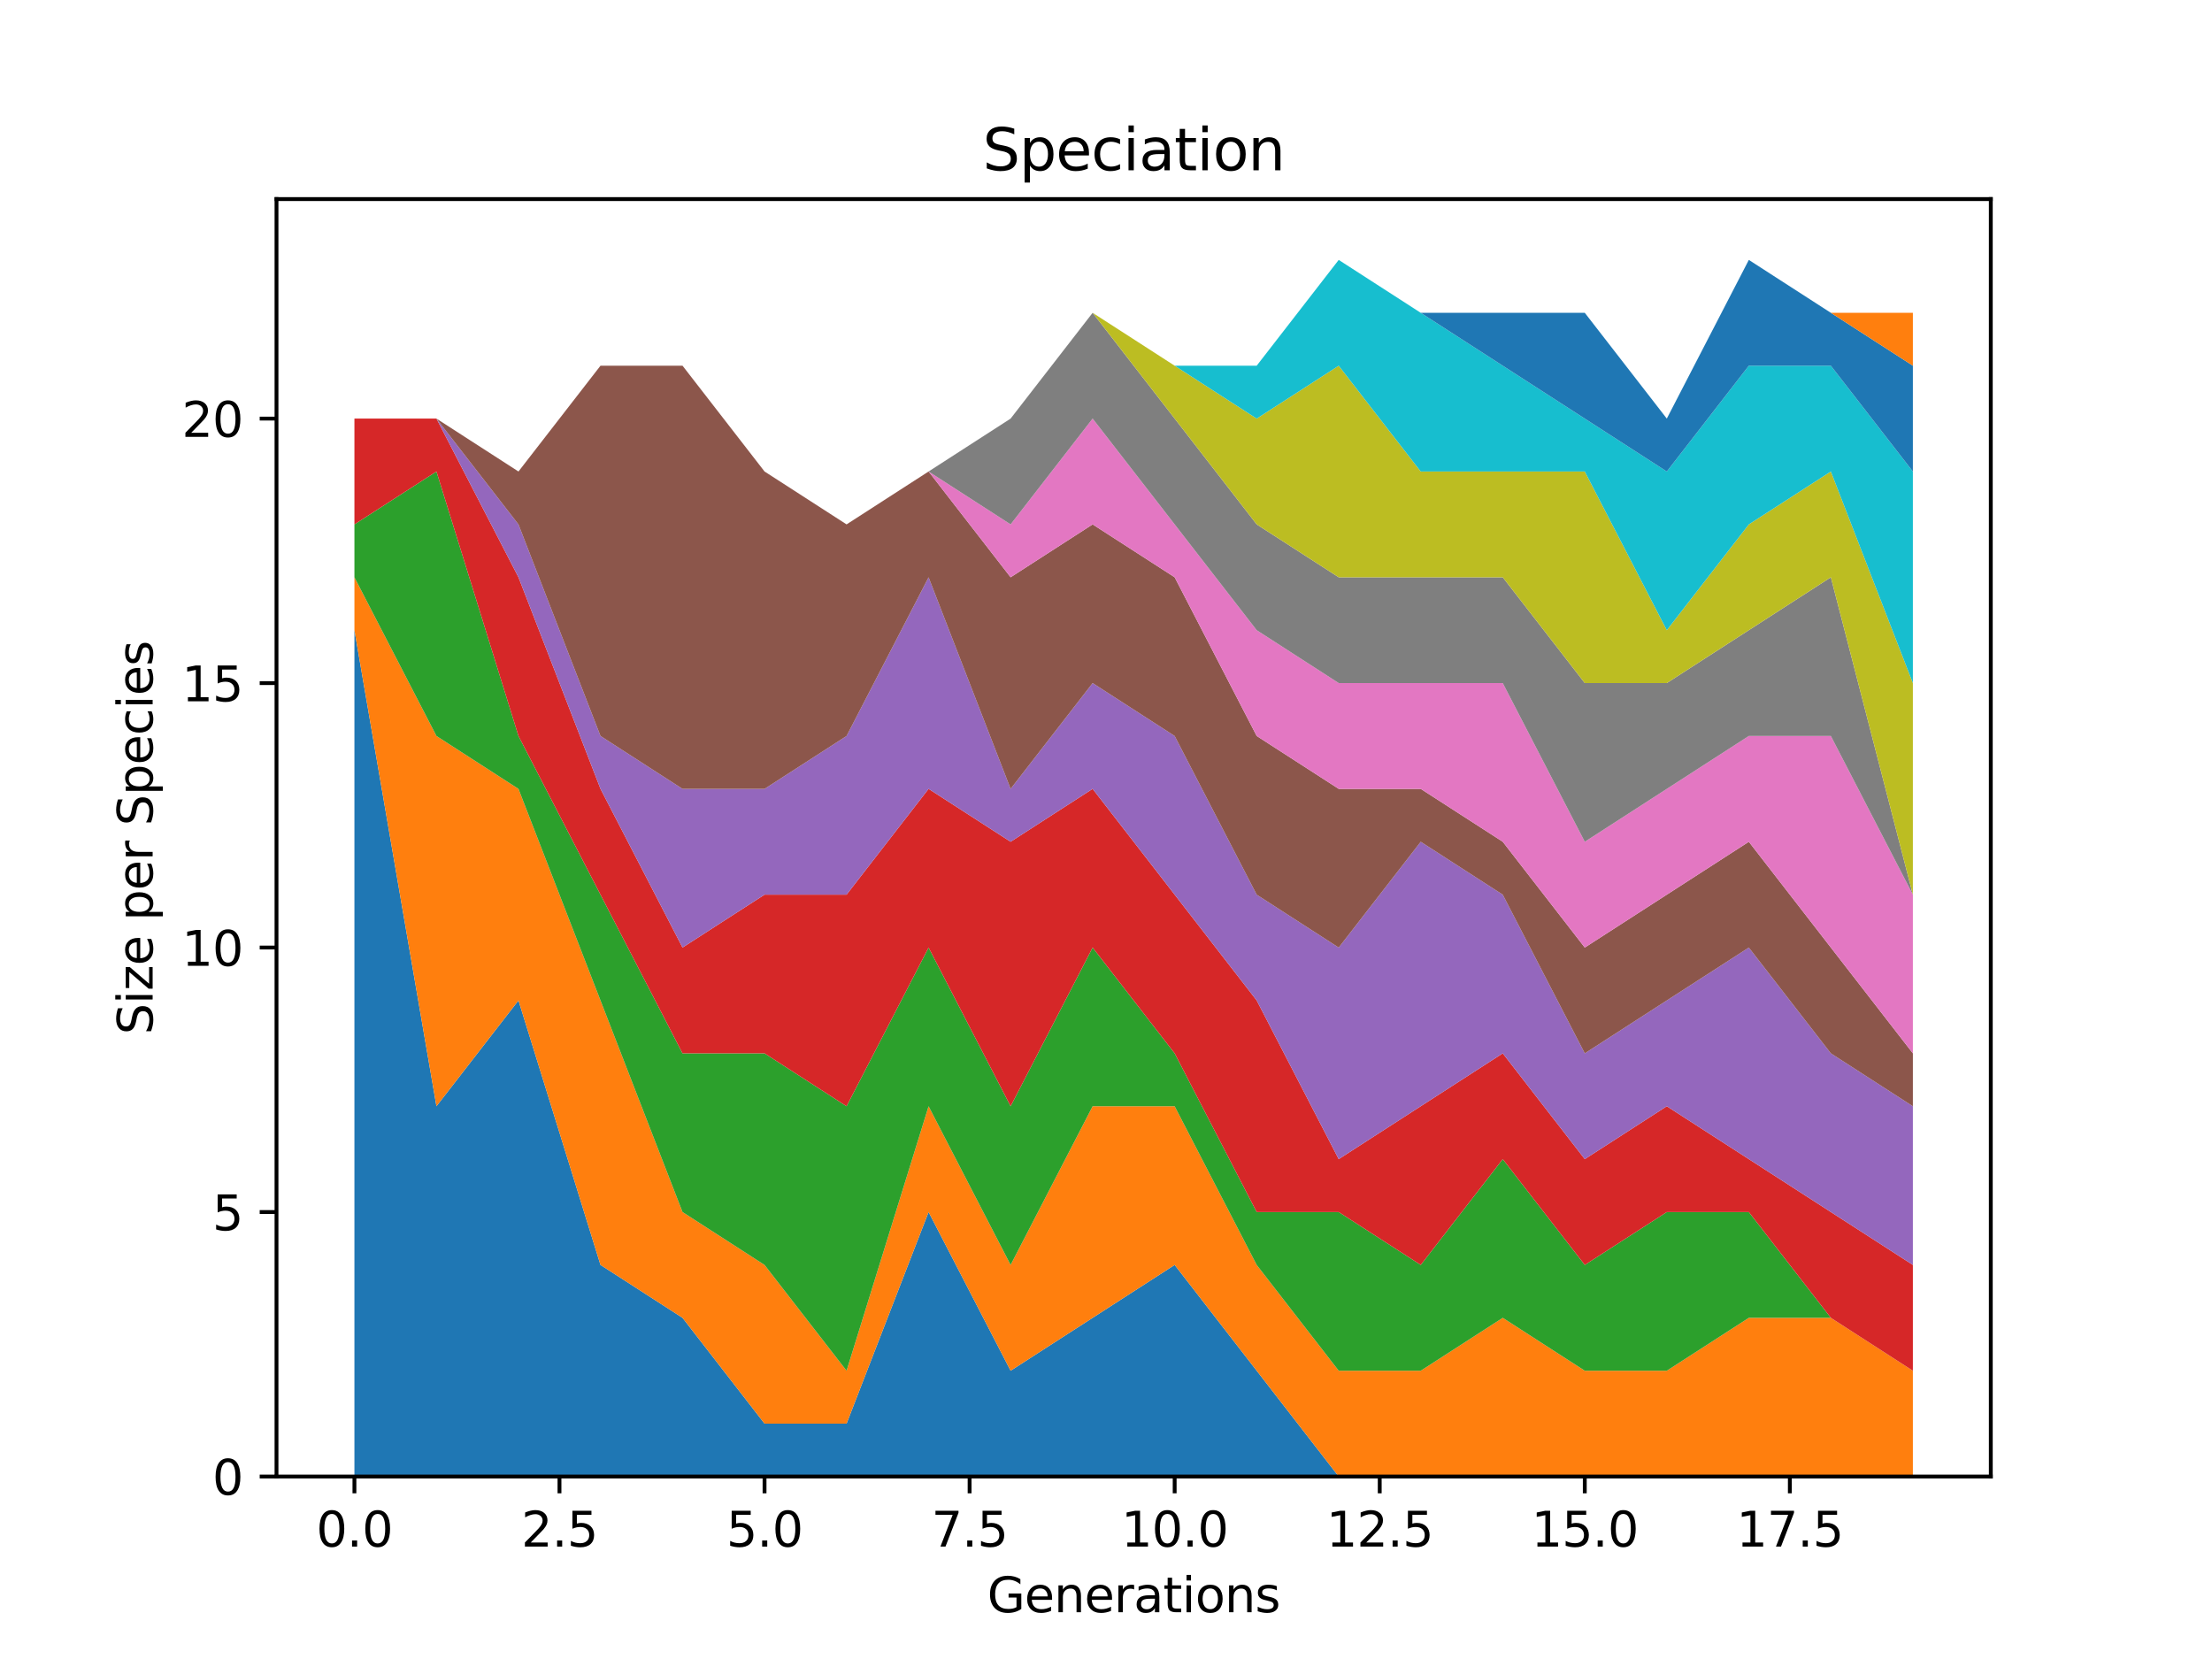 <?xml version="1.0" encoding="utf-8" standalone="no"?>
<!DOCTYPE svg PUBLIC "-//W3C//DTD SVG 1.1//EN"
  "http://www.w3.org/Graphics/SVG/1.1/DTD/svg11.dtd">
<svg xmlns:xlink="http://www.w3.org/1999/xlink" width="460.8pt" height="345.6pt" viewBox="0 0 460.8 345.6" xmlns="http://www.w3.org/2000/svg" version="1.1">
 <defs>
  <style type="text/css">*{stroke-linejoin: round; stroke-linecap: butt}</style>
 </defs>
 <g id="figure_1">
  <g id="patch_1">
   <path d="M 0 345.6 
L 460.8 345.6 
L 460.8 0 
L 0 0 
z
" style="fill: #ffffff"/>
  </g>
  <g id="axes_1">
   <g id="patch_2">
    <path d="M 57.6 307.584 
L 414.72 307.584 
L 414.72 41.472 
L 57.6 41.472 
z
" style="fill: #ffffff"/>
   </g>
   <g id="PolyCollection_1">
    <path d="M 73.833 131.278 
L 73.833 307.584 
L 90.92 307.584 
L 108.007 307.584 
L 125.094 307.584 
L 142.181 307.584 
L 159.268 307.584 
L 176.355 307.584 
L 193.442 307.584 
L 210.529 307.584 
L 227.616 307.584 
L 244.704 307.584 
L 261.791 307.584 
L 278.878 307.584 
L 295.965 307.584 
L 313.052 307.584 
L 330.139 307.584 
L 347.226 307.584 
L 364.313 307.584 
L 381.4 307.584 
L 398.487 307.584 
L 398.487 307.584 
L 398.487 307.584 
L 381.4 307.584 
L 364.313 307.584 
L 347.226 307.584 
L 330.139 307.584 
L 313.052 307.584 
L 295.965 307.584 
L 278.878 307.584 
L 261.791 285.546 
L 244.704 263.507 
L 227.616 274.527 
L 210.529 285.546 
L 193.442 252.488 
L 176.355 296.565 
L 159.268 296.565 
L 142.181 274.527 
L 125.094 263.507 
L 108.007 208.412 
L 90.92 230.45 
L 73.833 131.278 
z
" clip-path="url(#pa9e6225410)" style="fill: #1f77b4"/>
   </g>
   <g id="PolyCollection_2">
    <path d="M 73.833 120.259 
L 73.833 131.278 
L 90.92 230.45 
L 108.007 208.412 
L 125.094 263.507 
L 142.181 274.527 
L 159.268 296.565 
L 176.355 296.565 
L 193.442 252.488 
L 210.529 285.546 
L 227.616 274.527 
L 244.704 263.507 
L 261.791 285.546 
L 278.878 307.584 
L 295.965 307.584 
L 313.052 307.584 
L 330.139 307.584 
L 347.226 307.584 
L 364.313 307.584 
L 381.4 307.584 
L 398.487 307.584 
L 398.487 285.546 
L 398.487 285.546 
L 381.4 274.527 
L 364.313 274.527 
L 347.226 285.546 
L 330.139 285.546 
L 313.052 274.527 
L 295.965 285.546 
L 278.878 285.546 
L 261.791 263.507 
L 244.704 230.45 
L 227.616 230.45 
L 210.529 263.507 
L 193.442 230.45 
L 176.355 285.546 
L 159.268 263.507 
L 142.181 252.488 
L 125.094 208.412 
L 108.007 164.335 
L 90.92 153.316 
L 73.833 120.259 
z
" clip-path="url(#pa9e6225410)" style="fill: #ff7f0e"/>
   </g>
   <g id="PolyCollection_3">
    <path d="M 73.833 109.24 
L 73.833 120.259 
L 90.92 153.316 
L 108.007 164.335 
L 125.094 208.412 
L 142.181 252.488 
L 159.268 263.507 
L 176.355 285.546 
L 193.442 230.45 
L 210.529 263.507 
L 227.616 230.45 
L 244.704 230.45 
L 261.791 263.507 
L 278.878 285.546 
L 295.965 285.546 
L 313.052 274.527 
L 330.139 285.546 
L 347.226 285.546 
L 364.313 274.527 
L 381.4 274.527 
L 398.487 285.546 
L 398.487 285.546 
L 398.487 285.546 
L 381.4 274.527 
L 364.313 252.488 
L 347.226 252.488 
L 330.139 263.507 
L 313.052 241.469 
L 295.965 263.507 
L 278.878 252.488 
L 261.791 252.488 
L 244.704 219.431 
L 227.616 197.393 
L 210.529 230.45 
L 193.442 197.393 
L 176.355 230.45 
L 159.268 219.431 
L 142.181 219.431 
L 125.094 186.374 
L 108.007 153.316 
L 90.92 98.221 
L 73.833 109.24 
z
" clip-path="url(#pa9e6225410)" style="fill: #2ca02c"/>
   </g>
   <g id="PolyCollection_4">
    <path d="M 73.833 87.201 
L 73.833 109.24 
L 90.92 98.221 
L 108.007 153.316 
L 125.094 186.374 
L 142.181 219.431 
L 159.268 219.431 
L 176.355 230.45 
L 193.442 197.393 
L 210.529 230.45 
L 227.616 197.393 
L 244.704 219.431 
L 261.791 252.488 
L 278.878 252.488 
L 295.965 263.507 
L 313.052 241.469 
L 330.139 263.507 
L 347.226 252.488 
L 364.313 252.488 
L 381.4 274.527 
L 398.487 285.546 
L 398.487 263.507 
L 398.487 263.507 
L 381.4 252.488 
L 364.313 241.469 
L 347.226 230.45 
L 330.139 241.469 
L 313.052 219.431 
L 295.965 230.45 
L 278.878 241.469 
L 261.791 208.412 
L 244.704 186.374 
L 227.616 164.335 
L 210.529 175.354 
L 193.442 164.335 
L 176.355 186.374 
L 159.268 186.374 
L 142.181 197.393 
L 125.094 164.335 
L 108.007 120.259 
L 90.92 87.201 
L 73.833 87.201 
z
" clip-path="url(#pa9e6225410)" style="fill: #d62728"/>
   </g>
   <g id="PolyCollection_5">
    <path d="M 73.833 87.201 
L 73.833 87.201 
L 90.92 87.201 
L 108.007 120.259 
L 125.094 164.335 
L 142.181 197.393 
L 159.268 186.374 
L 176.355 186.374 
L 193.442 164.335 
L 210.529 175.354 
L 227.616 164.335 
L 244.704 186.374 
L 261.791 208.412 
L 278.878 241.469 
L 295.965 230.45 
L 313.052 219.431 
L 330.139 241.469 
L 347.226 230.45 
L 364.313 241.469 
L 381.4 252.488 
L 398.487 263.507 
L 398.487 230.45 
L 398.487 230.45 
L 381.4 219.431 
L 364.313 197.393 
L 347.226 208.412 
L 330.139 219.431 
L 313.052 186.374 
L 295.965 175.354 
L 278.878 197.393 
L 261.791 186.374 
L 244.704 153.316 
L 227.616 142.297 
L 210.529 164.335 
L 193.442 120.259 
L 176.355 153.316 
L 159.268 164.335 
L 142.181 164.335 
L 125.094 153.316 
L 108.007 109.24 
L 90.92 87.201 
L 73.833 87.201 
z
" clip-path="url(#pa9e6225410)" style="fill: #9467bd"/>
   </g>
   <g id="PolyCollection_6">
    <path d="M 73.833 87.201 
L 73.833 87.201 
L 90.92 87.201 
L 108.007 109.24 
L 125.094 153.316 
L 142.181 164.335 
L 159.268 164.335 
L 176.355 153.316 
L 193.442 120.259 
L 210.529 164.335 
L 227.616 142.297 
L 244.704 153.316 
L 261.791 186.374 
L 278.878 197.393 
L 295.965 175.354 
L 313.052 186.374 
L 330.139 219.431 
L 347.226 208.412 
L 364.313 197.393 
L 381.4 219.431 
L 398.487 230.45 
L 398.487 219.431 
L 398.487 219.431 
L 381.4 197.393 
L 364.313 175.354 
L 347.226 186.374 
L 330.139 197.393 
L 313.052 175.354 
L 295.965 164.335 
L 278.878 164.335 
L 261.791 153.316 
L 244.704 120.259 
L 227.616 109.24 
L 210.529 120.259 
L 193.442 98.221 
L 176.355 109.24 
L 159.268 98.221 
L 142.181 76.182 
L 125.094 76.182 
L 108.007 98.221 
L 90.92 87.201 
L 73.833 87.201 
z
" clip-path="url(#pa9e6225410)" style="fill: #8c564b"/>
   </g>
   <g id="PolyCollection_7">
    <path d="M 73.833 87.201 
L 73.833 87.201 
L 90.92 87.201 
L 108.007 98.221 
L 125.094 76.182 
L 142.181 76.182 
L 159.268 98.221 
L 176.355 109.24 
L 193.442 98.221 
L 210.529 120.259 
L 227.616 109.24 
L 244.704 120.259 
L 261.791 153.316 
L 278.878 164.335 
L 295.965 164.335 
L 313.052 175.354 
L 330.139 197.393 
L 347.226 186.374 
L 364.313 175.354 
L 381.4 197.393 
L 398.487 219.431 
L 398.487 186.374 
L 398.487 186.374 
L 381.4 153.316 
L 364.313 153.316 
L 347.226 164.335 
L 330.139 175.354 
L 313.052 142.297 
L 295.965 142.297 
L 278.878 142.297 
L 261.791 131.278 
L 244.704 109.24 
L 227.616 87.201 
L 210.529 109.24 
L 193.442 98.221 
L 176.355 109.24 
L 159.268 98.221 
L 142.181 76.182 
L 125.094 76.182 
L 108.007 98.221 
L 90.92 87.201 
L 73.833 87.201 
z
" clip-path="url(#pa9e6225410)" style="fill: #e377c2"/>
   </g>
   <g id="PolyCollection_8">
    <path d="M 73.833 87.201 
L 73.833 87.201 
L 90.92 87.201 
L 108.007 98.221 
L 125.094 76.182 
L 142.181 76.182 
L 159.268 98.221 
L 176.355 109.24 
L 193.442 98.221 
L 210.529 109.24 
L 227.616 87.201 
L 244.704 109.24 
L 261.791 131.278 
L 278.878 142.297 
L 295.965 142.297 
L 313.052 142.297 
L 330.139 175.354 
L 347.226 164.335 
L 364.313 153.316 
L 381.4 153.316 
L 398.487 186.374 
L 398.487 186.374 
L 398.487 186.374 
L 381.4 120.259 
L 364.313 131.278 
L 347.226 142.297 
L 330.139 142.297 
L 313.052 120.259 
L 295.965 120.259 
L 278.878 120.259 
L 261.791 109.24 
L 244.704 87.201 
L 227.616 65.163 
L 210.529 87.201 
L 193.442 98.221 
L 176.355 109.24 
L 159.268 98.221 
L 142.181 76.182 
L 125.094 76.182 
L 108.007 98.221 
L 90.92 87.201 
L 73.833 87.201 
z
" clip-path="url(#pa9e6225410)" style="fill: #7f7f7f"/>
   </g>
   <g id="PolyCollection_9">
    <path d="M 73.833 87.201 
L 73.833 87.201 
L 90.92 87.201 
L 108.007 98.221 
L 125.094 76.182 
L 142.181 76.182 
L 159.268 98.221 
L 176.355 109.24 
L 193.442 98.221 
L 210.529 87.201 
L 227.616 65.163 
L 244.704 87.201 
L 261.791 109.24 
L 278.878 120.259 
L 295.965 120.259 
L 313.052 120.259 
L 330.139 142.297 
L 347.226 142.297 
L 364.313 131.278 
L 381.4 120.259 
L 398.487 186.374 
L 398.487 142.297 
L 398.487 142.297 
L 381.4 98.221 
L 364.313 109.24 
L 347.226 131.278 
L 330.139 98.221 
L 313.052 98.221 
L 295.965 98.221 
L 278.878 76.182 
L 261.791 87.201 
L 244.704 76.182 
L 227.616 65.163 
L 210.529 87.201 
L 193.442 98.221 
L 176.355 109.24 
L 159.268 98.221 
L 142.181 76.182 
L 125.094 76.182 
L 108.007 98.221 
L 90.92 87.201 
L 73.833 87.201 
z
" clip-path="url(#pa9e6225410)" style="fill: #bcbd22"/>
   </g>
   <g id="PolyCollection_10">
    <path d="M 73.833 87.201 
L 73.833 87.201 
L 90.92 87.201 
L 108.007 98.221 
L 125.094 76.182 
L 142.181 76.182 
L 159.268 98.221 
L 176.355 109.24 
L 193.442 98.221 
L 210.529 87.201 
L 227.616 65.163 
L 244.704 76.182 
L 261.791 87.201 
L 278.878 76.182 
L 295.965 98.221 
L 313.052 98.221 
L 330.139 98.221 
L 347.226 131.278 
L 364.313 109.24 
L 381.4 98.221 
L 398.487 142.297 
L 398.487 98.221 
L 398.487 98.221 
L 381.4 76.182 
L 364.313 76.182 
L 347.226 98.221 
L 330.139 87.201 
L 313.052 76.182 
L 295.965 65.163 
L 278.878 54.144 
L 261.791 76.182 
L 244.704 76.182 
L 227.616 65.163 
L 210.529 87.201 
L 193.442 98.221 
L 176.355 109.24 
L 159.268 98.221 
L 142.181 76.182 
L 125.094 76.182 
L 108.007 98.221 
L 90.92 87.201 
L 73.833 87.201 
z
" clip-path="url(#pa9e6225410)" style="fill: #17becf"/>
   </g>
   <g id="PolyCollection_11">
    <path d="M 73.833 87.201 
L 73.833 87.201 
L 90.92 87.201 
L 108.007 98.221 
L 125.094 76.182 
L 142.181 76.182 
L 159.268 98.221 
L 176.355 109.24 
L 193.442 98.221 
L 210.529 87.201 
L 227.616 65.163 
L 244.704 76.182 
L 261.791 76.182 
L 278.878 54.144 
L 295.965 65.163 
L 313.052 76.182 
L 330.139 87.201 
L 347.226 98.221 
L 364.313 76.182 
L 381.4 76.182 
L 398.487 98.221 
L 398.487 76.182 
L 398.487 76.182 
L 381.4 65.163 
L 364.313 54.144 
L 347.226 87.201 
L 330.139 65.163 
L 313.052 65.163 
L 295.965 65.163 
L 278.878 54.144 
L 261.791 76.182 
L 244.704 76.182 
L 227.616 65.163 
L 210.529 87.201 
L 193.442 98.221 
L 176.355 109.24 
L 159.268 98.221 
L 142.181 76.182 
L 125.094 76.182 
L 108.007 98.221 
L 90.92 87.201 
L 73.833 87.201 
z
" clip-path="url(#pa9e6225410)" style="fill: #1f77b4"/>
   </g>
   <g id="PolyCollection_12">
    <path d="M 73.833 87.201 
L 73.833 87.201 
L 90.92 87.201 
L 108.007 98.221 
L 125.094 76.182 
L 142.181 76.182 
L 159.268 98.221 
L 176.355 109.24 
L 193.442 98.221 
L 210.529 87.201 
L 227.616 65.163 
L 244.704 76.182 
L 261.791 76.182 
L 278.878 54.144 
L 295.965 65.163 
L 313.052 65.163 
L 330.139 65.163 
L 347.226 87.201 
L 364.313 54.144 
L 381.4 65.163 
L 398.487 76.182 
L 398.487 65.163 
L 398.487 65.163 
L 381.4 65.163 
L 364.313 54.144 
L 347.226 87.201 
L 330.139 65.163 
L 313.052 65.163 
L 295.965 65.163 
L 278.878 54.144 
L 261.791 76.182 
L 244.704 76.182 
L 227.616 65.163 
L 210.529 87.201 
L 193.442 98.221 
L 176.355 109.24 
L 159.268 98.221 
L 142.181 76.182 
L 125.094 76.182 
L 108.007 98.221 
L 90.92 87.201 
L 73.833 87.201 
z
" clip-path="url(#pa9e6225410)" style="fill: #ff7f0e"/>
   </g>
   <g id="matplotlib.axis_1">
    <g id="xtick_1">
     <g id="line2d_1">
      <defs>
       <path id="m3a7089dee3" d="M 0 0 
L 0 3.5 
" style="stroke: #000000; stroke-width: 0.8"/>
      </defs>
      <g>
       <use xlink:href="#m3a7089dee3" x="73.833" y="307.584" style="stroke: #000000; stroke-width: 0.8"/>
      </g>
     </g>
     <g id="text_1">
      <!-- 0.0 -->
      <g transform="translate(65.881 322.182) scale(0.1 -0.1)">
       <defs>
        <path id="DejaVuSans-30" d="M 2034 4250 
Q 1547 4250 1301 3770 
Q 1056 3291 1056 2328 
Q 1056 1369 1301 889 
Q 1547 409 2034 409 
Q 2525 409 2770 889 
Q 3016 1369 3016 2328 
Q 3016 3291 2770 3770 
Q 2525 4250 2034 4250 
z
M 2034 4750 
Q 2819 4750 3233 4129 
Q 3647 3509 3647 2328 
Q 3647 1150 3233 529 
Q 2819 -91 2034 -91 
Q 1250 -91 836 529 
Q 422 1150 422 2328 
Q 422 3509 836 4129 
Q 1250 4750 2034 4750 
z
" transform="scale(0.016)"/>
        <path id="DejaVuSans-2e" d="M 684 794 
L 1344 794 
L 1344 0 
L 684 0 
L 684 794 
z
" transform="scale(0.016)"/>
       </defs>
       <use xlink:href="#DejaVuSans-30"/>
       <use xlink:href="#DejaVuSans-2e" x="63.623"/>
       <use xlink:href="#DejaVuSans-30" x="95.41"/>
      </g>
     </g>
    </g>
    <g id="xtick_2">
     <g id="line2d_2">
      <g>
       <use xlink:href="#m3a7089dee3" x="116.55" y="307.584" style="stroke: #000000; stroke-width: 0.8"/>
      </g>
     </g>
     <g id="text_2">
      <!-- 2.5 -->
      <g transform="translate(108.599 322.182) scale(0.1 -0.1)">
       <defs>
        <path id="DejaVuSans-32" d="M 1228 531 
L 3431 531 
L 3431 0 
L 469 0 
L 469 531 
Q 828 903 1448 1529 
Q 2069 2156 2228 2338 
Q 2531 2678 2651 2914 
Q 2772 3150 2772 3378 
Q 2772 3750 2511 3984 
Q 2250 4219 1831 4219 
Q 1534 4219 1204 4116 
Q 875 4013 500 3803 
L 500 4441 
Q 881 4594 1212 4672 
Q 1544 4750 1819 4750 
Q 2544 4750 2975 4387 
Q 3406 4025 3406 3419 
Q 3406 3131 3298 2873 
Q 3191 2616 2906 2266 
Q 2828 2175 2409 1742 
Q 1991 1309 1228 531 
z
" transform="scale(0.016)"/>
        <path id="DejaVuSans-35" d="M 691 4666 
L 3169 4666 
L 3169 4134 
L 1269 4134 
L 1269 2991 
Q 1406 3038 1543 3061 
Q 1681 3084 1819 3084 
Q 2600 3084 3056 2656 
Q 3513 2228 3513 1497 
Q 3513 744 3044 326 
Q 2575 -91 1722 -91 
Q 1428 -91 1123 -41 
Q 819 9 494 109 
L 494 744 
Q 775 591 1075 516 
Q 1375 441 1709 441 
Q 2250 441 2565 725 
Q 2881 1009 2881 1497 
Q 2881 1984 2565 2268 
Q 2250 2553 1709 2553 
Q 1456 2553 1204 2497 
Q 953 2441 691 2322 
L 691 4666 
z
" transform="scale(0.016)"/>
       </defs>
       <use xlink:href="#DejaVuSans-32"/>
       <use xlink:href="#DejaVuSans-2e" x="63.623"/>
       <use xlink:href="#DejaVuSans-35" x="95.41"/>
      </g>
     </g>
    </g>
    <g id="xtick_3">
     <g id="line2d_3">
      <g>
       <use xlink:href="#m3a7089dee3" x="159.268" y="307.584" style="stroke: #000000; stroke-width: 0.8"/>
      </g>
     </g>
     <g id="text_3">
      <!-- 5.0 -->
      <g transform="translate(151.317 322.182) scale(0.1 -0.1)">
       <use xlink:href="#DejaVuSans-35"/>
       <use xlink:href="#DejaVuSans-2e" x="63.623"/>
       <use xlink:href="#DejaVuSans-30" x="95.41"/>
      </g>
     </g>
    </g>
    <g id="xtick_4">
     <g id="line2d_4">
      <g>
       <use xlink:href="#m3a7089dee3" x="201.986" y="307.584" style="stroke: #000000; stroke-width: 0.8"/>
      </g>
     </g>
     <g id="text_4">
      <!-- 7.5 -->
      <g transform="translate(194.034 322.182) scale(0.1 -0.1)">
       <defs>
        <path id="DejaVuSans-37" d="M 525 4666 
L 3525 4666 
L 3525 4397 
L 1831 0 
L 1172 0 
L 2766 4134 
L 525 4134 
L 525 4666 
z
" transform="scale(0.016)"/>
       </defs>
       <use xlink:href="#DejaVuSans-37"/>
       <use xlink:href="#DejaVuSans-2e" x="63.623"/>
       <use xlink:href="#DejaVuSans-35" x="95.41"/>
      </g>
     </g>
    </g>
    <g id="xtick_5">
     <g id="line2d_5">
      <g>
       <use xlink:href="#m3a7089dee3" x="244.704" y="307.584" style="stroke: #000000; stroke-width: 0.8"/>
      </g>
     </g>
     <g id="text_5">
      <!-- 10.0 -->
      <g transform="translate(233.571 322.182) scale(0.1 -0.1)">
       <defs>
        <path id="DejaVuSans-31" d="M 794 531 
L 1825 531 
L 1825 4091 
L 703 3866 
L 703 4441 
L 1819 4666 
L 2450 4666 
L 2450 531 
L 3481 531 
L 3481 0 
L 794 0 
L 794 531 
z
" transform="scale(0.016)"/>
       </defs>
       <use xlink:href="#DejaVuSans-31"/>
       <use xlink:href="#DejaVuSans-30" x="63.623"/>
       <use xlink:href="#DejaVuSans-2e" x="127.246"/>
       <use xlink:href="#DejaVuSans-30" x="159.033"/>
      </g>
     </g>
    </g>
    <g id="xtick_6">
     <g id="line2d_6">
      <g>
       <use xlink:href="#m3a7089dee3" x="287.421" y="307.584" style="stroke: #000000; stroke-width: 0.8"/>
      </g>
     </g>
     <g id="text_6">
      <!-- 12.5 -->
      <g transform="translate(276.288 322.182) scale(0.1 -0.1)">
       <use xlink:href="#DejaVuSans-31"/>
       <use xlink:href="#DejaVuSans-32" x="63.623"/>
       <use xlink:href="#DejaVuSans-2e" x="127.246"/>
       <use xlink:href="#DejaVuSans-35" x="159.033"/>
      </g>
     </g>
    </g>
    <g id="xtick_7">
     <g id="line2d_7">
      <g>
       <use xlink:href="#m3a7089dee3" x="330.139" y="307.584" style="stroke: #000000; stroke-width: 0.8"/>
      </g>
     </g>
     <g id="text_7">
      <!-- 15.0 -->
      <g transform="translate(319.006 322.182) scale(0.1 -0.1)">
       <use xlink:href="#DejaVuSans-31"/>
       <use xlink:href="#DejaVuSans-35" x="63.623"/>
       <use xlink:href="#DejaVuSans-2e" x="127.246"/>
       <use xlink:href="#DejaVuSans-30" x="159.033"/>
      </g>
     </g>
    </g>
    <g id="xtick_8">
     <g id="line2d_8">
      <g>
       <use xlink:href="#m3a7089dee3" x="372.857" y="307.584" style="stroke: #000000; stroke-width: 0.8"/>
      </g>
     </g>
     <g id="text_8">
      <!-- 17.5 -->
      <g transform="translate(361.724 322.182) scale(0.1 -0.1)">
       <use xlink:href="#DejaVuSans-31"/>
       <use xlink:href="#DejaVuSans-37" x="63.623"/>
       <use xlink:href="#DejaVuSans-2e" x="127.246"/>
       <use xlink:href="#DejaVuSans-35" x="159.033"/>
      </g>
     </g>
    </g>
    <g id="text_9">
     <!-- Generations -->
     <g transform="translate(205.662 335.861) scale(0.1 -0.1)">
      <defs>
       <path id="DejaVuSans-47" d="M 3809 666 
L 3809 1919 
L 2778 1919 
L 2778 2438 
L 4434 2438 
L 4434 434 
Q 4069 175 3628 42 
Q 3188 -91 2688 -91 
Q 1594 -91 976 548 
Q 359 1188 359 2328 
Q 359 3472 976 4111 
Q 1594 4750 2688 4750 
Q 3144 4750 3555 4637 
Q 3966 4525 4313 4306 
L 4313 3634 
Q 3963 3931 3569 4081 
Q 3175 4231 2741 4231 
Q 1884 4231 1454 3753 
Q 1025 3275 1025 2328 
Q 1025 1384 1454 906 
Q 1884 428 2741 428 
Q 3075 428 3337 486 
Q 3600 544 3809 666 
z
" transform="scale(0.016)"/>
       <path id="DejaVuSans-65" d="M 3597 1894 
L 3597 1613 
L 953 1613 
Q 991 1019 1311 708 
Q 1631 397 2203 397 
Q 2534 397 2845 478 
Q 3156 559 3463 722 
L 3463 178 
Q 3153 47 2828 -22 
Q 2503 -91 2169 -91 
Q 1331 -91 842 396 
Q 353 884 353 1716 
Q 353 2575 817 3079 
Q 1281 3584 2069 3584 
Q 2775 3584 3186 3129 
Q 3597 2675 3597 1894 
z
M 3022 2063 
Q 3016 2534 2758 2815 
Q 2500 3097 2075 3097 
Q 1594 3097 1305 2825 
Q 1016 2553 972 2059 
L 3022 2063 
z
" transform="scale(0.016)"/>
       <path id="DejaVuSans-6e" d="M 3513 2113 
L 3513 0 
L 2938 0 
L 2938 2094 
Q 2938 2591 2744 2837 
Q 2550 3084 2163 3084 
Q 1697 3084 1428 2787 
Q 1159 2491 1159 1978 
L 1159 0 
L 581 0 
L 581 3500 
L 1159 3500 
L 1159 2956 
Q 1366 3272 1645 3428 
Q 1925 3584 2291 3584 
Q 2894 3584 3203 3211 
Q 3513 2838 3513 2113 
z
" transform="scale(0.016)"/>
       <path id="DejaVuSans-72" d="M 2631 2963 
Q 2534 3019 2420 3045 
Q 2306 3072 2169 3072 
Q 1681 3072 1420 2755 
Q 1159 2438 1159 1844 
L 1159 0 
L 581 0 
L 581 3500 
L 1159 3500 
L 1159 2956 
Q 1341 3275 1631 3429 
Q 1922 3584 2338 3584 
Q 2397 3584 2469 3576 
Q 2541 3569 2628 3553 
L 2631 2963 
z
" transform="scale(0.016)"/>
       <path id="DejaVuSans-61" d="M 2194 1759 
Q 1497 1759 1228 1600 
Q 959 1441 959 1056 
Q 959 750 1161 570 
Q 1363 391 1709 391 
Q 2188 391 2477 730 
Q 2766 1069 2766 1631 
L 2766 1759 
L 2194 1759 
z
M 3341 1997 
L 3341 0 
L 2766 0 
L 2766 531 
Q 2569 213 2275 61 
Q 1981 -91 1556 -91 
Q 1019 -91 701 211 
Q 384 513 384 1019 
Q 384 1609 779 1909 
Q 1175 2209 1959 2209 
L 2766 2209 
L 2766 2266 
Q 2766 2663 2505 2880 
Q 2244 3097 1772 3097 
Q 1472 3097 1187 3025 
Q 903 2953 641 2809 
L 641 3341 
Q 956 3463 1253 3523 
Q 1550 3584 1831 3584 
Q 2591 3584 2966 3190 
Q 3341 2797 3341 1997 
z
" transform="scale(0.016)"/>
       <path id="DejaVuSans-74" d="M 1172 4494 
L 1172 3500 
L 2356 3500 
L 2356 3053 
L 1172 3053 
L 1172 1153 
Q 1172 725 1289 603 
Q 1406 481 1766 481 
L 2356 481 
L 2356 0 
L 1766 0 
Q 1100 0 847 248 
Q 594 497 594 1153 
L 594 3053 
L 172 3053 
L 172 3500 
L 594 3500 
L 594 4494 
L 1172 4494 
z
" transform="scale(0.016)"/>
       <path id="DejaVuSans-69" d="M 603 3500 
L 1178 3500 
L 1178 0 
L 603 0 
L 603 3500 
z
M 603 4863 
L 1178 4863 
L 1178 4134 
L 603 4134 
L 603 4863 
z
" transform="scale(0.016)"/>
       <path id="DejaVuSans-6f" d="M 1959 3097 
Q 1497 3097 1228 2736 
Q 959 2375 959 1747 
Q 959 1119 1226 758 
Q 1494 397 1959 397 
Q 2419 397 2687 759 
Q 2956 1122 2956 1747 
Q 2956 2369 2687 2733 
Q 2419 3097 1959 3097 
z
M 1959 3584 
Q 2709 3584 3137 3096 
Q 3566 2609 3566 1747 
Q 3566 888 3137 398 
Q 2709 -91 1959 -91 
Q 1206 -91 779 398 
Q 353 888 353 1747 
Q 353 2609 779 3096 
Q 1206 3584 1959 3584 
z
" transform="scale(0.016)"/>
       <path id="DejaVuSans-73" d="M 2834 3397 
L 2834 2853 
Q 2591 2978 2328 3040 
Q 2066 3103 1784 3103 
Q 1356 3103 1142 2972 
Q 928 2841 928 2578 
Q 928 2378 1081 2264 
Q 1234 2150 1697 2047 
L 1894 2003 
Q 2506 1872 2764 1633 
Q 3022 1394 3022 966 
Q 3022 478 2636 193 
Q 2250 -91 1575 -91 
Q 1294 -91 989 -36 
Q 684 19 347 128 
L 347 722 
Q 666 556 975 473 
Q 1284 391 1588 391 
Q 1994 391 2212 530 
Q 2431 669 2431 922 
Q 2431 1156 2273 1281 
Q 2116 1406 1581 1522 
L 1381 1569 
Q 847 1681 609 1914 
Q 372 2147 372 2553 
Q 372 3047 722 3315 
Q 1072 3584 1716 3584 
Q 2034 3584 2315 3537 
Q 2597 3491 2834 3397 
z
" transform="scale(0.016)"/>
      </defs>
      <use xlink:href="#DejaVuSans-47"/>
      <use xlink:href="#DejaVuSans-65" x="77.49"/>
      <use xlink:href="#DejaVuSans-6e" x="139.014"/>
      <use xlink:href="#DejaVuSans-65" x="202.393"/>
      <use xlink:href="#DejaVuSans-72" x="263.916"/>
      <use xlink:href="#DejaVuSans-61" x="305.029"/>
      <use xlink:href="#DejaVuSans-74" x="366.309"/>
      <use xlink:href="#DejaVuSans-69" x="405.518"/>
      <use xlink:href="#DejaVuSans-6f" x="433.301"/>
      <use xlink:href="#DejaVuSans-6e" x="494.482"/>
      <use xlink:href="#DejaVuSans-73" x="557.861"/>
     </g>
    </g>
   </g>
   <g id="matplotlib.axis_2">
    <g id="ytick_1">
     <g id="line2d_9">
      <defs>
       <path id="meda9d58134" d="M 0 0 
L -3.5 0 
" style="stroke: #000000; stroke-width: 0.8"/>
      </defs>
      <g>
       <use xlink:href="#meda9d58134" x="57.6" y="307.584" style="stroke: #000000; stroke-width: 0.8"/>
      </g>
     </g>
     <g id="text_10">
      <!-- 0 -->
      <g transform="translate(44.237 311.383) scale(0.1 -0.1)">
       <use xlink:href="#DejaVuSans-30"/>
      </g>
     </g>
    </g>
    <g id="ytick_2">
     <g id="line2d_10">
      <g>
       <use xlink:href="#meda9d58134" x="57.6" y="252.488" style="stroke: #000000; stroke-width: 0.8"/>
      </g>
     </g>
     <g id="text_11">
      <!-- 5 -->
      <g transform="translate(44.237 256.288) scale(0.1 -0.1)">
       <use xlink:href="#DejaVuSans-35"/>
      </g>
     </g>
    </g>
    <g id="ytick_3">
     <g id="line2d_11">
      <g>
       <use xlink:href="#meda9d58134" x="57.6" y="197.393" style="stroke: #000000; stroke-width: 0.8"/>
      </g>
     </g>
     <g id="text_12">
      <!-- 10 -->
      <g transform="translate(37.875 201.192) scale(0.1 -0.1)">
       <use xlink:href="#DejaVuSans-31"/>
       <use xlink:href="#DejaVuSans-30" x="63.623"/>
      </g>
     </g>
    </g>
    <g id="ytick_4">
     <g id="line2d_12">
      <g>
       <use xlink:href="#meda9d58134" x="57.6" y="142.297" style="stroke: #000000; stroke-width: 0.8"/>
      </g>
     </g>
     <g id="text_13">
      <!-- 15 -->
      <g transform="translate(37.875 146.096) scale(0.1 -0.1)">
       <use xlink:href="#DejaVuSans-31"/>
       <use xlink:href="#DejaVuSans-35" x="63.623"/>
      </g>
     </g>
    </g>
    <g id="ytick_5">
     <g id="line2d_13">
      <g>
       <use xlink:href="#meda9d58134" x="57.6" y="87.201" style="stroke: #000000; stroke-width: 0.8"/>
      </g>
     </g>
     <g id="text_14">
      <!-- 20 -->
      <g transform="translate(37.875 91.001) scale(0.1 -0.1)">
       <use xlink:href="#DejaVuSans-32"/>
       <use xlink:href="#DejaVuSans-30" x="63.623"/>
      </g>
     </g>
    </g>
    <g id="text_15">
     <!-- Size per Species -->
     <g transform="translate(31.795 215.521) rotate(-90) scale(0.1 -0.1)">
      <defs>
       <path id="DejaVuSans-53" d="M 3425 4513 
L 3425 3897 
Q 3066 4069 2747 4153 
Q 2428 4238 2131 4238 
Q 1616 4238 1336 4038 
Q 1056 3838 1056 3469 
Q 1056 3159 1242 3001 
Q 1428 2844 1947 2747 
L 2328 2669 
Q 3034 2534 3370 2195 
Q 3706 1856 3706 1288 
Q 3706 609 3251 259 
Q 2797 -91 1919 -91 
Q 1588 -91 1214 -16 
Q 841 59 441 206 
L 441 856 
Q 825 641 1194 531 
Q 1563 422 1919 422 
Q 2459 422 2753 634 
Q 3047 847 3047 1241 
Q 3047 1584 2836 1778 
Q 2625 1972 2144 2069 
L 1759 2144 
Q 1053 2284 737 2584 
Q 422 2884 422 3419 
Q 422 4038 858 4394 
Q 1294 4750 2059 4750 
Q 2388 4750 2728 4690 
Q 3069 4631 3425 4513 
z
" transform="scale(0.016)"/>
       <path id="DejaVuSans-7a" d="M 353 3500 
L 3084 3500 
L 3084 2975 
L 922 459 
L 3084 459 
L 3084 0 
L 275 0 
L 275 525 
L 2438 3041 
L 353 3041 
L 353 3500 
z
" transform="scale(0.016)"/>
       <path id="DejaVuSans-20" transform="scale(0.016)"/>
       <path id="DejaVuSans-70" d="M 1159 525 
L 1159 -1331 
L 581 -1331 
L 581 3500 
L 1159 3500 
L 1159 2969 
Q 1341 3281 1617 3432 
Q 1894 3584 2278 3584 
Q 2916 3584 3314 3078 
Q 3713 2572 3713 1747 
Q 3713 922 3314 415 
Q 2916 -91 2278 -91 
Q 1894 -91 1617 61 
Q 1341 213 1159 525 
z
M 3116 1747 
Q 3116 2381 2855 2742 
Q 2594 3103 2138 3103 
Q 1681 3103 1420 2742 
Q 1159 2381 1159 1747 
Q 1159 1113 1420 752 
Q 1681 391 2138 391 
Q 2594 391 2855 752 
Q 3116 1113 3116 1747 
z
" transform="scale(0.016)"/>
       <path id="DejaVuSans-63" d="M 3122 3366 
L 3122 2828 
Q 2878 2963 2633 3030 
Q 2388 3097 2138 3097 
Q 1578 3097 1268 2742 
Q 959 2388 959 1747 
Q 959 1106 1268 751 
Q 1578 397 2138 397 
Q 2388 397 2633 464 
Q 2878 531 3122 666 
L 3122 134 
Q 2881 22 2623 -34 
Q 2366 -91 2075 -91 
Q 1284 -91 818 406 
Q 353 903 353 1747 
Q 353 2603 823 3093 
Q 1294 3584 2113 3584 
Q 2378 3584 2631 3529 
Q 2884 3475 3122 3366 
z
" transform="scale(0.016)"/>
      </defs>
      <use xlink:href="#DejaVuSans-53"/>
      <use xlink:href="#DejaVuSans-69" x="63.477"/>
      <use xlink:href="#DejaVuSans-7a" x="91.26"/>
      <use xlink:href="#DejaVuSans-65" x="143.75"/>
      <use xlink:href="#DejaVuSans-20" x="205.273"/>
      <use xlink:href="#DejaVuSans-70" x="237.061"/>
      <use xlink:href="#DejaVuSans-65" x="300.537"/>
      <use xlink:href="#DejaVuSans-72" x="362.061"/>
      <use xlink:href="#DejaVuSans-20" x="403.174"/>
      <use xlink:href="#DejaVuSans-53" x="434.961"/>
      <use xlink:href="#DejaVuSans-70" x="498.438"/>
      <use xlink:href="#DejaVuSans-65" x="561.914"/>
      <use xlink:href="#DejaVuSans-63" x="623.438"/>
      <use xlink:href="#DejaVuSans-69" x="678.418"/>
      <use xlink:href="#DejaVuSans-65" x="706.201"/>
      <use xlink:href="#DejaVuSans-73" x="767.725"/>
     </g>
    </g>
   </g>
   <g id="patch_3">
    <path d="M 57.6 307.584 
L 57.6 41.472 
" style="fill: none; stroke: #000000; stroke-width: 0.8; stroke-linejoin: miter; stroke-linecap: square"/>
   </g>
   <g id="patch_4">
    <path d="M 414.72 307.584 
L 414.72 41.472 
" style="fill: none; stroke: #000000; stroke-width: 0.8; stroke-linejoin: miter; stroke-linecap: square"/>
   </g>
   <g id="patch_5">
    <path d="M 57.6 307.584 
L 414.72 307.584 
" style="fill: none; stroke: #000000; stroke-width: 0.8; stroke-linejoin: miter; stroke-linecap: square"/>
   </g>
   <g id="patch_6">
    <path d="M 57.6 41.472 
L 414.72 41.472 
" style="fill: none; stroke: #000000; stroke-width: 0.8; stroke-linejoin: miter; stroke-linecap: square"/>
   </g>
   <g id="text_16">
    <!-- Speciation -->
    <g transform="translate(204.714 35.472) scale(0.12 -0.12)">
     <use xlink:href="#DejaVuSans-53"/>
     <use xlink:href="#DejaVuSans-70" x="63.477"/>
     <use xlink:href="#DejaVuSans-65" x="126.953"/>
     <use xlink:href="#DejaVuSans-63" x="188.477"/>
     <use xlink:href="#DejaVuSans-69" x="243.457"/>
     <use xlink:href="#DejaVuSans-61" x="271.24"/>
     <use xlink:href="#DejaVuSans-74" x="332.52"/>
     <use xlink:href="#DejaVuSans-69" x="371.729"/>
     <use xlink:href="#DejaVuSans-6f" x="399.512"/>
     <use xlink:href="#DejaVuSans-6e" x="460.693"/>
    </g>
   </g>
  </g>
 </g>
 <defs>
  <clipPath id="pa9e6225410">
   <rect x="57.6" y="41.472" width="357.12" height="266.112"/>
  </clipPath>
 </defs>
</svg>

